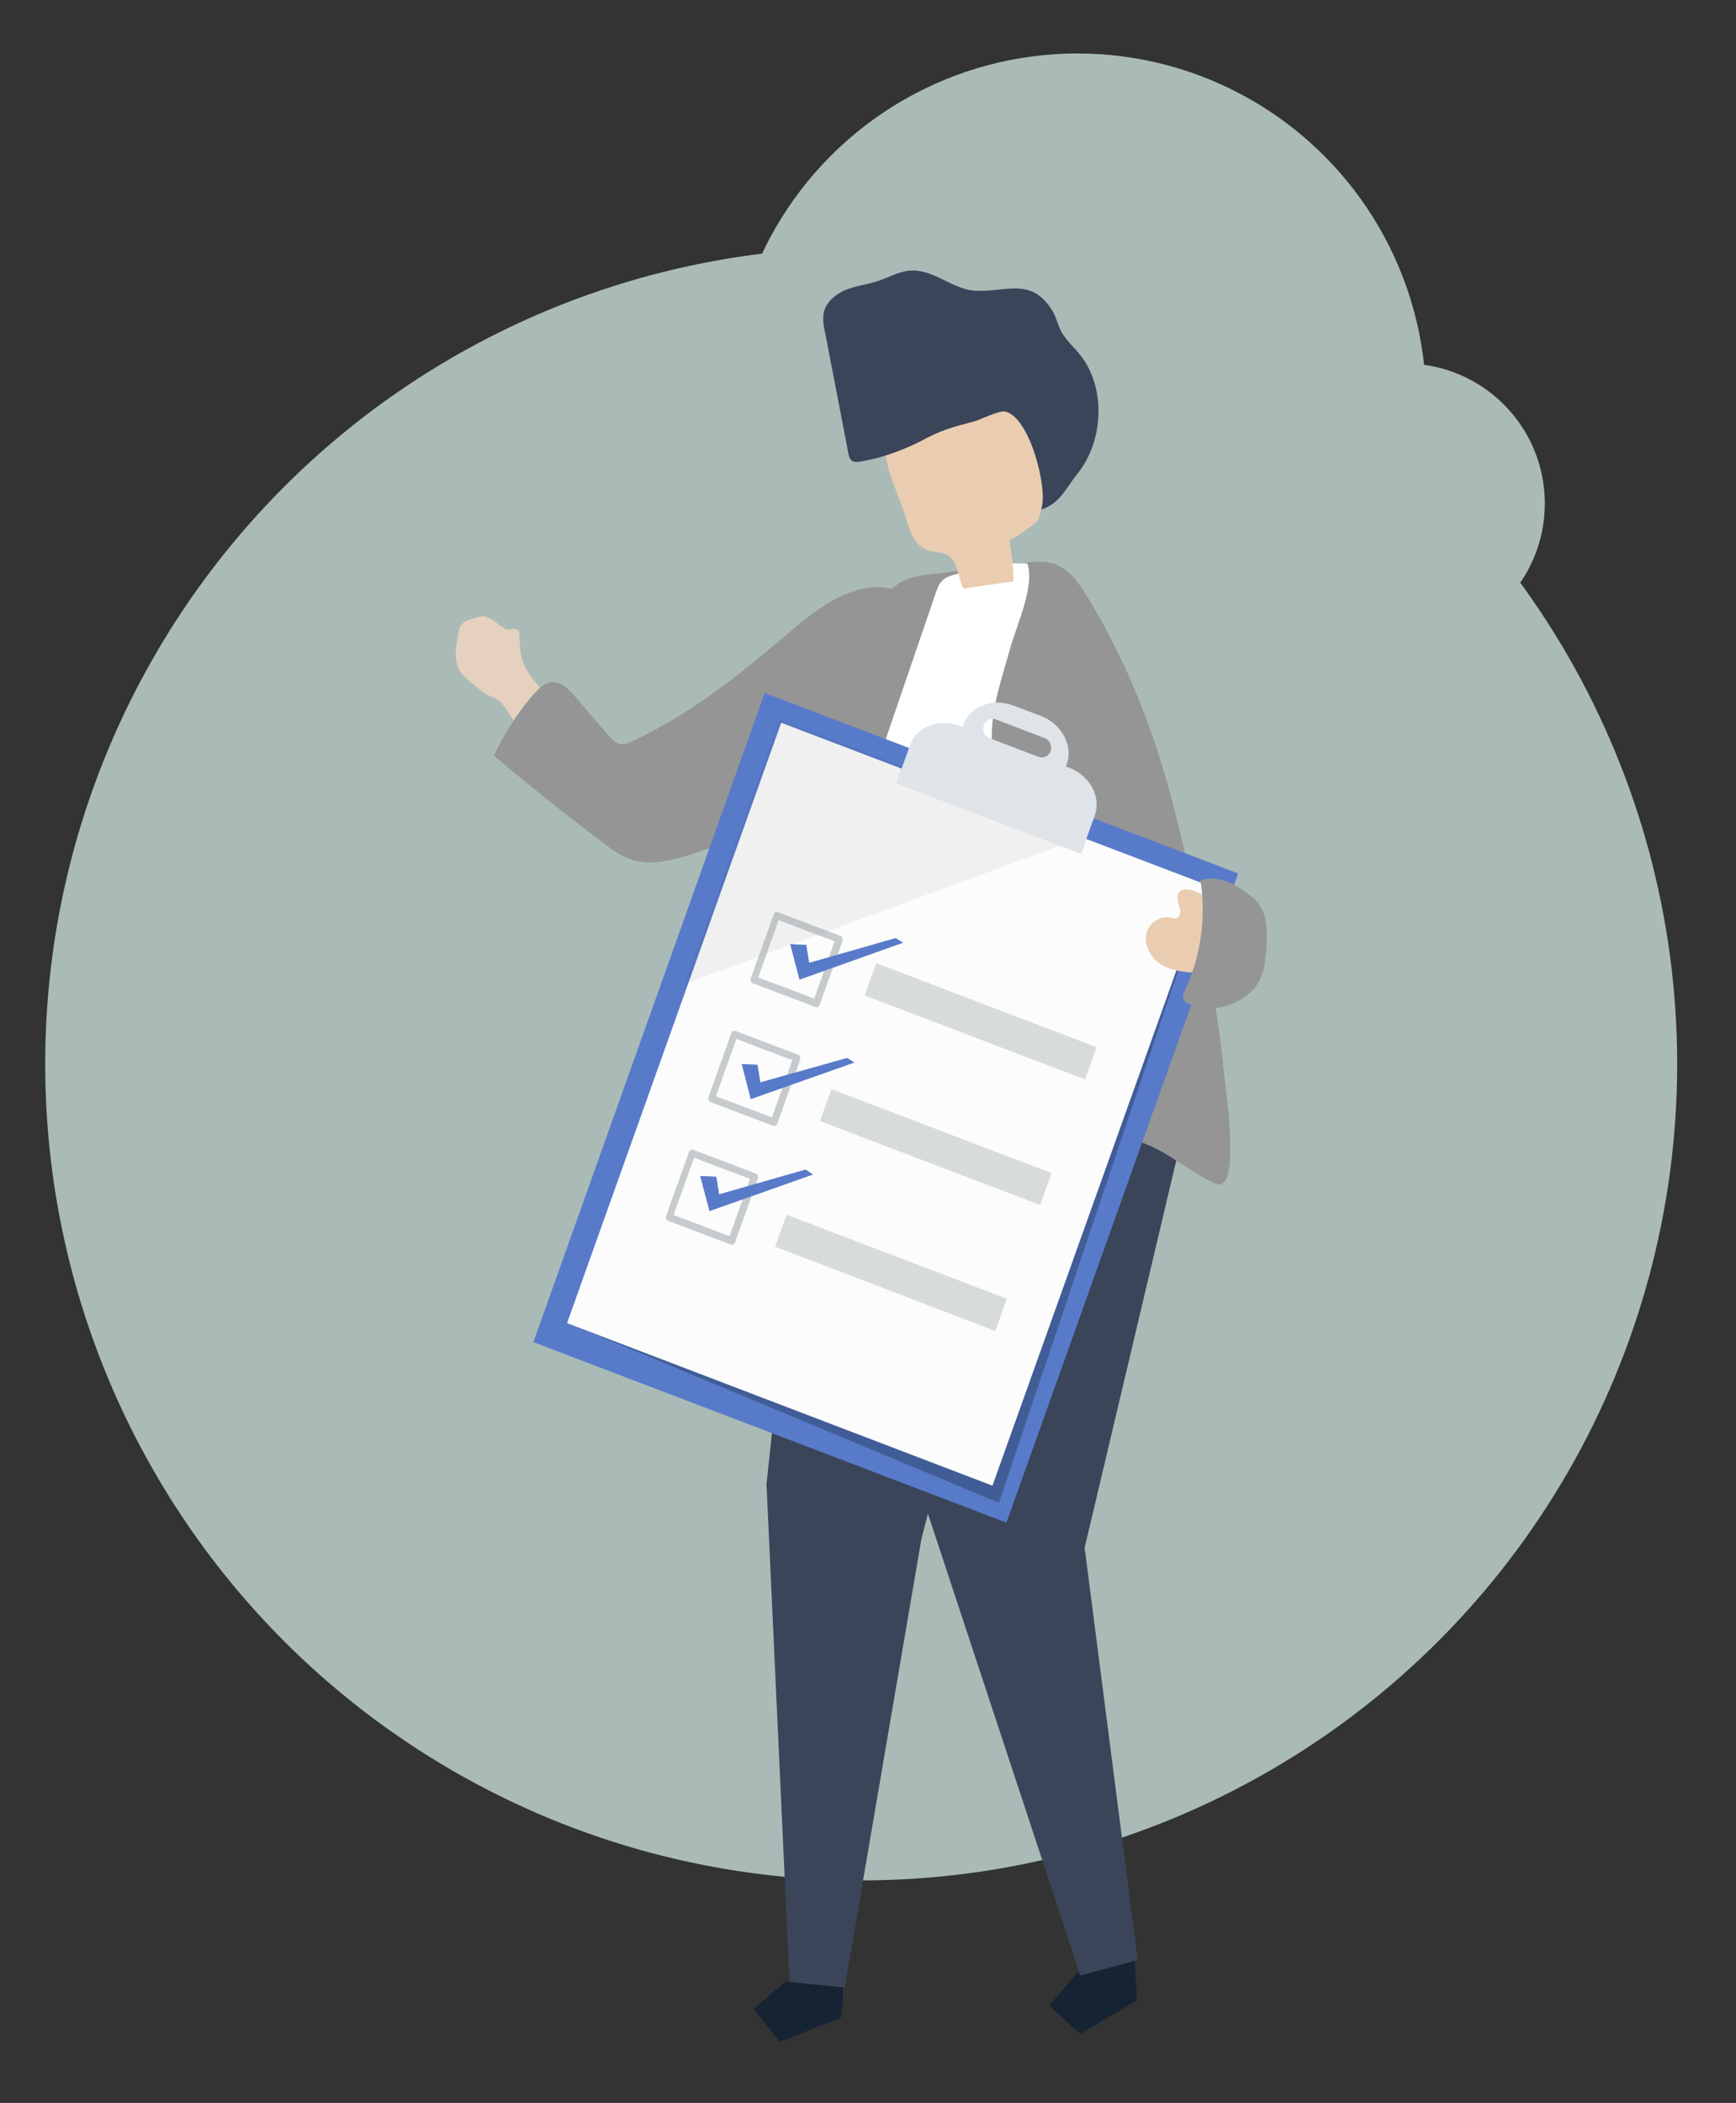<?xml version="1.0" encoding="utf-8"?>
<!-- Generator: Adobe Illustrator 22.1.0, SVG Export Plug-In . SVG Version: 6.00 Build 0)  -->
<svg version="1.1" xmlns="http://www.w3.org/2000/svg" xmlns:xlink="http://www.w3.org/1999/xlink" x="0px" y="0px"
	 viewBox="0 0 484 586" style="enable-background:new 0 0 484 586;" xml:space="preserve">
<rect x="0" y="0" width="484" height="586" fill="#333333" stroke="none"/>
<style type="text/css">
	.st0{display:none;}
	.st1{display:inline;fill:#336063;}
	.st2{opacity:0.75;}
	.st3{fill:#D1E8E3;}
	.st4{fill:#E5D1BD;}
	.st5{fill:#959596;}
	.st6{fill:#162333;}
	.st7{fill:#3B455A;}
	.st8{fill:#FFFFFF;}
	.st9{fill:#EACDB0;}
	.st10{fill:#587BC9;}
	.st11{opacity:0.26;fill:#000909;}
	.st12{fill:#FCFCFC;}
	.st13{opacity:5.000000e-02;fill:#000004;}
	.st14{opacity:0.12;fill:#000100;}
	.st15{fill:#DFE4E8;}
	.st16{opacity:0.47;}
	.st17{fill:#8B9498;}
	.st18{opacity:0.32;fill:#8B9498;}
</style>
<g id="Background" class="st0">
	<rect x="-439" y="-123" class="st1" width="1100" height="800"/>
</g>
<g id="shadow" class="st2">
	<circle class="st3" cx="240.1" cy="296.5" r="227.5"/>
	<circle class="st3" cx="300.4" cy="112.1" r="97.2"/>
	<circle class="st3" cx="391.7" cy="140.3" r="39"/>
</g>
<g id="Object">
	<g>
		<g>
			<g>
				<path class="st4" d="M134.2,171.8c0.3,0,0.6-0.1,0.9,0c2.5,0.5,3.6,2.3,5.9,3.5c1,0.5,3.6-1,3.8,1.4c0.1,0.9,0.1,3.2,0.3,5.1
					c0.3,2.8,2.3,6.2,4.4,8.6c2.8,3.2,5.9,6.5,9.1,9.2c6.8,5.7,14.9,11.3,22.6,15.5c7.4-12.8,22.1-20.7,36.5-19.5
					c1.5,0.1,3.1,0.4,4.3,1.2c1.1,0.7,1.9,1.8,2.5,3c6.6,12.1-4.8,18.1-13.8,23.4c-5.6,3.3-11.5,6.2-17.5,8.6
					c-8.4,3.3-15.6,0.2-22.8-5c-7.6-5.5-15.3-11.3-21.6-18.4c-3.1-3.5-5.3-7.3-7.9-11.1c-2.6-3.8-4-2.4-7.1-5.1
					c-1.7-1.5-3.7-2.7-5.1-4.5c-2.5-3.3-1.5-7.4-0.9-11.2c0.1-0.9,0.2-1.6,0.8-2.3c0.8-1.1,2.1-1.5,3.4-1.9
					C132.6,172.1,133.4,171.9,134.2,171.8z"/>
			</g>
			<g>
				<path class="st5" d="M209.2,231.7c-4.6,2-9.1,3.9-13.6,5.4c-6.7,2.3-14,4.7-20.5,2.1c-2.5-1-4.8-2.6-6.9-4.3
					c-10.4-7.8-20.5-15.9-30.5-24.3c2.9-6.3,6.7-12.1,11.2-17.3c1.3-1.4,2.8-2.9,4.6-3.2c2.8-0.4,5.1,2,7,4.2
					c3,3.5,6.1,7.1,9.1,10.6c1,1.1,2.1,2.4,3.6,2.5c1,0.1,1.9-0.3,2.8-0.7c16.7-7.9,29.1-17.8,43.1-29.7
					c6.2-5.3,12.7-10.6,20.4-12.7c16.6-4.5,30.1,14.1,19.8,29C247.6,210.2,228.4,223.1,209.2,231.7z"/>
			</g>
		</g>
		<g>
			<g>
				<g>
					<polygon class="st6" points="316.5,548.9 317,557.4 301.2,566.8 292.5,558.9 300.2,549.9 316.1,540.5 					"/>
				</g>
				<g>
					<polygon class="st7" points="327.7,292.5 329.2,318.1 302.4,431.3 317.2,546.2 301.2,550.5 255.7,412.7 254.6,371.1 
						265.1,285.5 					"/>
				</g>
			</g>
			<g>
				<g>
					<polygon class="st7" points="225.1,306.3 213.7,413.6 220.2,554.1 235.2,555.7 256.9,428.8 289.6,303.1 					"/>
				</g>
				<g>
					<polygon class="st6" points="235.3,553.8 234.5,562.2 217.4,569 210.1,559.8 219,552.2 					"/>
				</g>
			</g>
			<g>
				<path class="st5" d="M342.1,306.1c1.1,9.8,1.9,23-1.7,23.9c-0.7,0.2-1.4-0.1-2-0.4c-6.6-3-11.5-7.6-18-10.4
					c-6.8-3-14.5-4.2-21.9-4.9c-11.1-1-22.4-1.3-33.5-0.4c-8.8,0.7-17.5,2.3-26.1,3.8c-7.2,1.3-13.7,4.2-21.2,4.3
					c-7.6,0.2-15.3-1.5-22.1-5c-0.3-0.1-0.5-0.3-0.6-0.5c-0.1-0.3-0.1-0.6,0-0.9c1.2-4.5,1.9-9,4.4-12.9c2.8-4.3,4.6-9.7,6.4-14.5
					c3.9-10.1,7.4-20.5,9.8-31.1c3.8-14.4,8.3-28.5,11.9-42.9c2.5-10,4.7-20.1,8.4-29.7c2.9-7.5,8.3-18.6,15.7-22.5
					c2.5-1.3,5.3-1.7,8.1-2c8.4-1,16.8-2.1,25.2-3.1c3.1-0.4,6.3-0.7,9.2,0.3c4.4,1.6,7.1,5.9,9.6,10c11,18.2,18.7,38.2,23.9,59.1
					c2.7,10.9,5.3,21.8,7.5,32.9c2.5,12.3,4.5,24.7,5.9,37.2C341,297.6,341.6,301.4,342.1,306.1z"/>
			</g>
			<g>
				<path class="st8" d="M276.5,206.2c0.1,5,1.2,9.8,2.3,14.7c6.8,29.5,13.5,58.9,20.3,88.4c-22.7,1.9-45.3,3.9-68,5.8
					c-0.2-11.3-0.3-22.5-0.5-33.8c-0.1-7.2-0.2-14.5,0.6-21.6c1.4-11.6,5.2-22.7,8.9-33.7c7-20.4,13.9-40.7,20.9-61.1
					c0.4-1.1,0.8-2.2,1.6-3c0.9-1,2.3-1.4,3.6-1.8c6.4-1.8,13.6-3.4,20.2-3.1c2.2,6-2.9,17.2-4.6,23.1
					C279.5,188.5,276.3,197.1,276.5,206.2z"/>
			</g>
			<g>
				<g>
					<path class="st9" d="M268.6,164c4.7-0.7,9.3-1.3,14-2c-0.1-3.9-0.5-7.8-1.2-11.6c0.1,0.5,7.2-4.3,7.8-5.3
						c1.7-2.9,1.5-7.4,2-10.6c1.1-6.9,2-14.7-2-20.4c-4.1-5.9-12.1-7.3-19.1-6.8c-8.8,0.6-18.4,4.2-22.2,12.4
						c-3.5,7.4,2.6,17.3,4.7,24.7c1,3.6,2.5,7.7,6,8.9c1.8,0.7,3.9,0.4,5.6,1.4C267.2,156.5,267,160.9,268.6,164z"/>
				</g>
				<g>
					<path class="st7" d="M232.9,107.5c-1-5-1.9-10-2.9-14.9c-0.4-1.8-0.7-3.8-0.3-5.6c0.7-3,3.5-5.2,6.3-6.3
						c2.8-1.1,5.9-1.4,8.8-2.4c3.1-1,6-2.8,9.3-2.9c6.2-0.3,11.4,5.1,17.5,5.6c8.5,0.6,15.9-4.1,21.8,5.6c1.1,1.8,1.5,3.9,2.5,5.8
						c1.3,2.4,3.4,4.2,5.1,6.3c7.5,9.2,6.7,24.3-0.6,33.3c-3.5,4.4-4.8,8.2-10.1,10c2-5.4-3.1-25.7-10-27.3c-1.8-0.4-7,2.3-8.9,2.8
						c-4.3,1.1-8.5,2.2-12.5,4.3c-5.9,3.2-12.3,5.7-18.9,6.8c-0.8,0.1-1.8,0.3-2.5-0.2c-0.6-0.5-0.9-1.4-1-2.2
						C235.3,120,234.1,113.8,232.9,107.5z"/>
				</g>
			</g>
		</g>
		<g>
			<g>
				<g>
					<polygon class="st10" points="280.6,424.3 148.7,374 213.2,193.1 345.2,243.4 					"/>
					<polygon class="st11" points="161.3,370 163.3,370.7 278.5,418.8 336.5,246.6 330.5,246.1 					"/>
					<polygon class="st12" points="276.7,414 158.1,368.7 217.8,201.4 336.5,246.6 					"/>
					<polygon class="st13" points="217.4,200.5 302.7,233 190.9,274.2 					"/>
					<g>
						<polygon class="st14" points="301.4,237.9 249.9,218.2 251.7,213.3 303.2,232.9 						"/>
						<g>
							<path class="st15" d="M298,213.9l-0.8-0.3l0.2-0.6c1.9-5.2-1.4-11.3-7.2-13.5l-7.7-2.9c-5.8-2.2-12.1,0.2-13.9,5.4l-0.2,0.6
								l-0.8-0.3c-5.8-2.2-12.1,0.2-13.9,5.4l-3.8,10.6l51.5,19.6l3.8-10.6C307.1,222.1,303.9,216.1,298,213.9z M289.5,210.9
								l-13.6-5.2c-1.4-0.5-2.1-2.1-1.6-3.6c0.5-1.4,2.1-2.2,3.4-1.6l13.6,5.2c1.4,0.5,2.1,2.1,1.6,3.6
								C292.5,210.7,290.9,211.4,289.5,210.9z"/>
						</g>
					</g>
				</g>
				<g class="st16">
					<path class="st17" d="M234.3,260.8c-5.8-2.2-11.6-4.4-17.4-6.6c-0.5-0.2-1.1,0.1-1.2,0.6c-2.1,6-4.3,11.9-6.4,17.9
						c-0.2,0.5,0.1,1.1,0.6,1.3c5.8,2.2,11.6,4.4,17.4,6.6c0.3,0.1,0.5,0.1,0.7,0c0,0,0,0,0,0c0,0,0,0,0,0c0.2-0.1,0.4-0.3,0.5-0.5
						c2.1-6,4.3-11.9,6.4-17.9C235,261.6,234.8,261,234.3,260.8z M227,278.3c-5.2-2-10.4-4-15.6-5.9c1.9-5.3,3.8-10.7,5.7-16
						c5.2,2,10.4,4,15.6,5.9C230.8,267.6,228.9,273,227,278.3z"/>
					<path class="st17" d="M222.5,293.9c-5.8-2.2-11.6-4.4-17.4-6.6c-0.5-0.2-1.1,0.1-1.2,0.6c-2.1,6-4.3,11.9-6.4,17.9
						c-0.2,0.5,0.1,1.1,0.6,1.3c5.8,2.2,11.6,4.4,17.4,6.6c0.3,0.1,0.5,0.1,0.7,0c0,0,0,0,0,0c0,0,0,0,0,0c0.2-0.1,0.4-0.3,0.5-0.5
						c2.1-6,4.3-11.9,6.4-17.9C223.2,294.6,223,294.1,222.5,293.9z M215.2,311.4c-5.2-2-10.4-4-15.6-5.9c1.9-5.3,3.8-10.7,5.7-16
						c5.2,2,10.4,4,15.6,5.9C219,300.7,217.1,306.1,215.2,311.4z"/>
					<path class="st17" d="M210.7,327c-5.8-2.2-11.6-4.4-17.4-6.6c-0.5-0.2-1.1,0.1-1.2,0.6c-2.1,6-4.3,11.9-6.4,17.9
						c-0.2,0.5,0.1,1.1,0.6,1.3c5.8,2.2,11.6,4.4,17.4,6.6c0.3,0.1,0.5,0.1,0.7,0c0,0,0,0,0,0c0,0,0,0,0,0c0.2-0.1,0.4-0.3,0.5-0.5
						c2.1-6,4.3-11.9,6.4-17.9C211.4,327.7,211.2,327.1,210.7,327z M203.4,344.5c-5.2-2-10.4-4-15.6-5.9c1.9-5.3,3.8-10.7,5.7-16
						c5.2,2,10.4,4,15.6,5.9C207.2,333.8,205.3,339.2,203.4,344.5z"/>
				</g>
				<polygon class="st10" points="220.3,263.1 224.8,263.3 225.6,268.3 249.7,261.4 251.8,262.7 222.9,273 				"/>
				<polygon class="st10" points="206.8,296.5 211.2,296.7 212,301.6 236.2,294.8 238.2,296.1 209.3,306.3 				"/>
				<polygon class="st10" points="195.2,327.7 199.7,327.9 200.5,332.8 224.6,325.9 226.7,327.3 197.8,337.5 				"/>
				<polygon class="st18" points="277.5,370.9 216.1,347.4 219.3,338.5 280.7,361.9 				"/>
				<polygon class="st18" points="290,335.8 228.6,312.4 231.8,303.5 293.2,326.9 				"/>
				<polygon class="st18" points="302.5,300.8 241.1,277.4 244.3,268.4 305.7,291.8 				"/>
			</g>
		</g>
		<g>
			<path class="st9" d="M328.8,252.6c0.4,1.1,0.4,2.7-0.6,3.2c-0.6,0.3-1.4,0-2-0.1c-2.6-0.5-5.3,1.1-6.3,3.6
				c-1.2,2.9,0.2,6.5,2.5,8.5c2.4,2,5.5,2.8,8.6,3.1c1.9,0.2,4.1,0.1,5.5-1.3c0.7-0.7,1.2-1.7,1.5-2.6c1.9-4.9,3.5-11.2-0.2-15.6
				C334.8,247.9,326.1,245.1,328.8,252.6z"/>
			<path class="st5" d="M350.8,251.7c-0.4-0.5-0.8-1-1.3-1.4c-4.1-3.4-9.4-6.7-14.8-5c1.6,10.4,0.1,21.3-4.4,30.8
				c-0.4,0.7-0.7,1.6-0.4,2.4c0.6,1.4,5.1,2.4,6.4,2.5c5.9,0.3,12-2.8,14.6-7.3c1.5-2.6,1.8-5.6,2.1-8.5
				C353.4,260.8,353.6,255.3,350.8,251.7z"/>
		</g>
	</g>
</g>
</svg>
